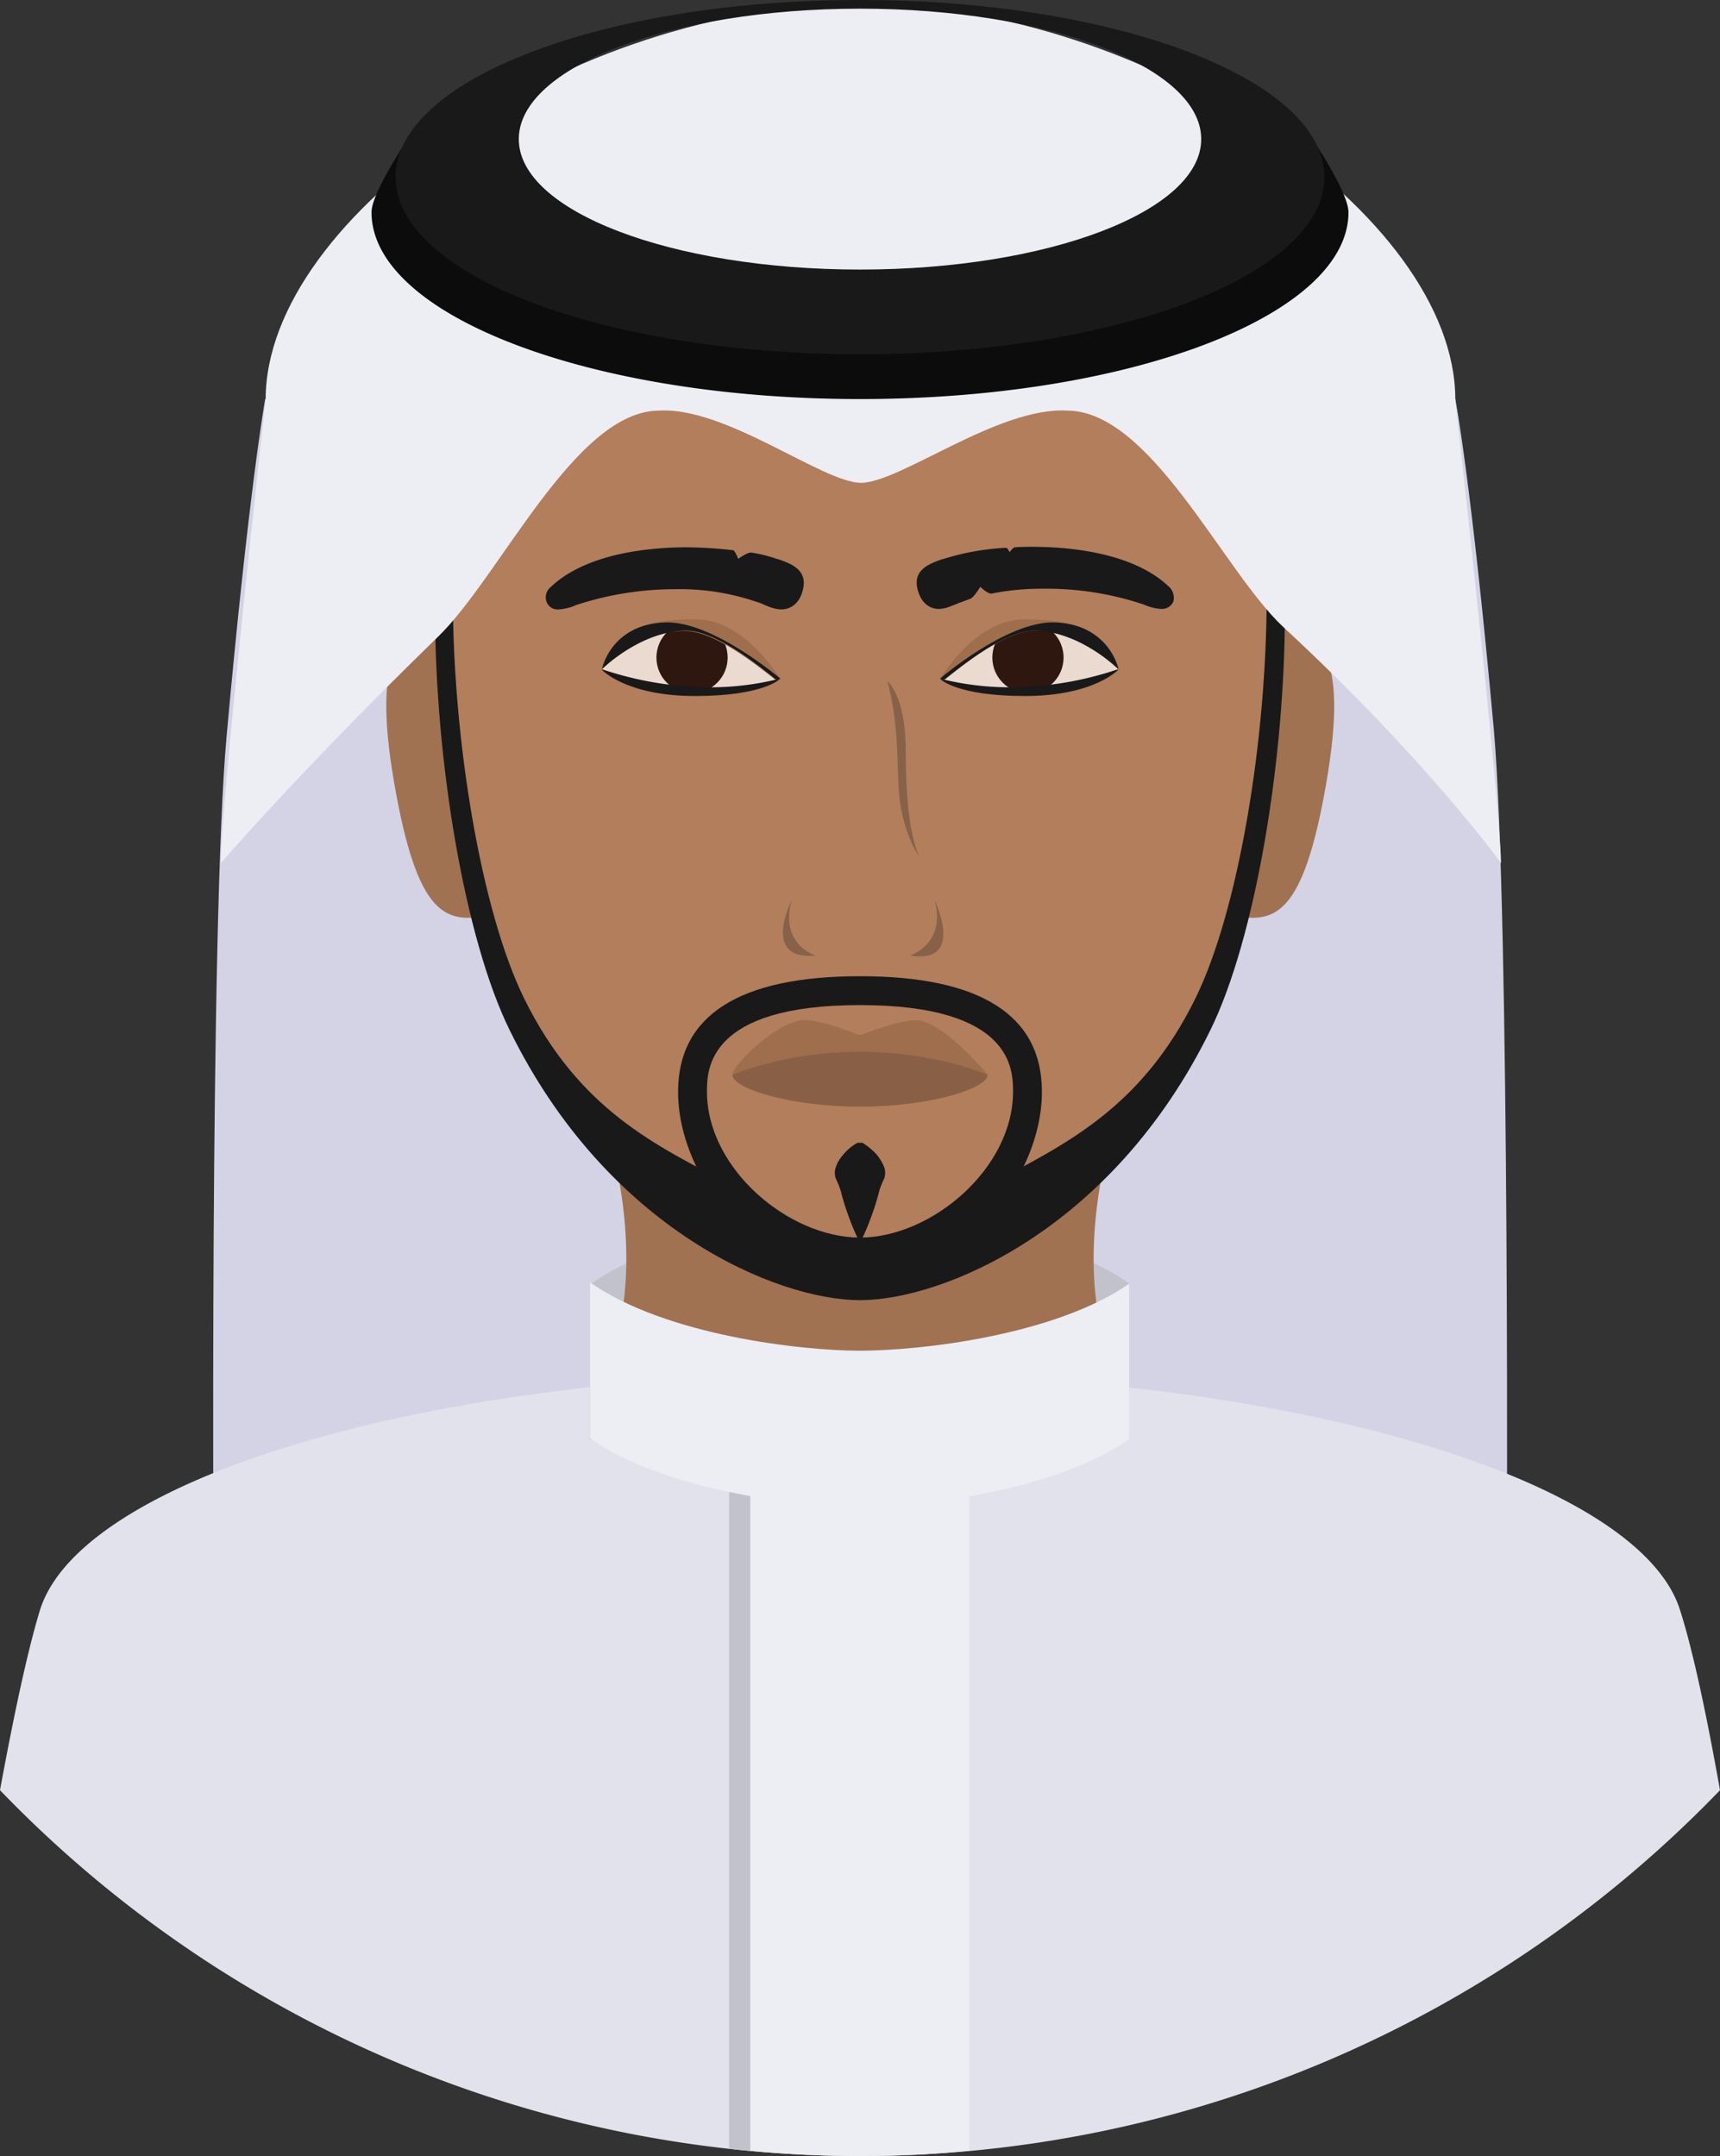 <svg id="Layer_1" data-name="Layer 1" xmlns="http://www.w3.org/2000/svg" viewBox="0 0 357.4 447.9"><rect x="0" y="0" width="357.4" height="447.9" fill="#333333" stroke="none"/><defs><style>.cls-1{fill:#d3d3e5;}.cls-2{fill:#e2e2ed;}.cls-3{fill:#c2c2cc;}.cls-4{fill:#a07252;}.cls-5{fill:#191919;}.cls-6{fill:#b27e5b;}.cls-7{fill:#9e6e4d;}.cls-8{fill:#896045;}.cls-9{fill:#876249;}.cls-10{fill:#332016;}.cls-11{fill:#eadad0;}.cls-12{fill:#2d170f;}.cls-13{fill:#ededf4;}.cls-14{fill:#0c0c0c;}</style></defs><title>arab1</title><path class="cls-1" d="M124.5,131.2s-3.4,18.9-8,69.9c-3.6,39.2-2.7,179.4-2.7,179.4l104.4,28,2.7-313Z" transform="translate(-69.4 -48.3)"/><path class="cls-1" d="M379.8,199.8c-4.7-51.7-8-68.6-8-68.6L275.4,95.5l2.7,313,104.4-28S383.2,238.3,379.8,199.8Z" transform="translate(-69.4 -48.3)"/><path class="cls-2" d="M418.5,382.8c-8.5-27.3-81.2-49.3-170.8-49.3s-161.5,22-170,49.3c-2.6,8.5-5.5,22.2-8.3,37.4a248.09,248.09,0,0,0,357.4,0C424.1,405,421.2,391.2,418.5,382.8Z" transform="translate(-69.4 -48.3)"/><path class="cls-3" d="M248.1,300.9c-12.6,0-40.6,3.3-56.1,14.2v32.3c15.5-10.9,43.4-14.2,56.1-14.2s40.4,3.2,55.9,14V314.9C288.6,304.1,260.7,300.9,248.1,300.9Z" transform="translate(-69.4 -48.3)"/><path class="cls-4" d="M304.9,269.8H191.3c17.7,46.3,1.4,68.3,1.4,68.3v7.7H303.4v-7.7C303.5,338,287.2,316.1,304.9,269.8Z" transform="translate(-69.4 -48.3)"/><path class="cls-4" d="M161.4,178c-8.4,1.4-14.9,5.1-10.1,32.9S162,240,170.4,238.6Z" transform="translate(-69.4 -48.3)"/><path class="cls-4" d="M334.9,178l-9,60.6c8.4,1.4,14.3.1,19.1-27.7S343.3,179.5,334.9,178Z" transform="translate(-69.4 -48.3)"/><path class="cls-5" d="M248.1,63.3c-48.7,0-88.3,19.5-88.3,111.9,0,31.3,6.2,68.2,15.5,87.1,20.4,41.6,55.7,56.1,72.8,56.1s52.4-14.5,72.8-56.1c9.3-18.9,15.5-55.8,15.5-87.1C336.4,82.8,296.8,63.3,248.1,63.3Z" transform="translate(-69.4 -48.3)"/><path class="cls-6" d="M248.1,63.3c-46.7,0-84.6,20.3-84.6,108.9,0,30,5.9,65.4,14.8,83.5,11.5,23.4,27.8,30.7,42.7,38.6,10.5,5.6,20.3,15.2,27,15.2s16.7-9.6,27.4-15.3c14.8-8,31-15.3,42.4-38.5,8.9-18.1,14.8-53.5,14.8-83.5C332.7,83.6,294.8,63.3,248.1,63.3Z" transform="translate(-69.4 -48.3)"/><path class="cls-5" d="M248.1,251.1c-25,0-37.8,8.1-37.8,24,0,19.6,19.4,40.2,37.8,40.2s37.8-20.7,37.8-40.2C285.9,259.2,273.1,251.1,248.1,251.1Zm0,54.3c-14.8,0-31.8-14.3-31.8-30.3,0-4.5,0-18,31.8-18s31.8,13.5,31.8,18C279.9,291.1,262.9,305.4,248.1,305.4Z" transform="translate(-69.4 -48.3)"/><path class="cls-5" d="M253.1,290.7a9.72,9.72,0,0,0-1.5-2.5,13.58,13.58,0,0,0-3-2.5h-1a9.7,9.7,0,0,0-3,2.5,7.25,7.25,0,0,0-1.5,2.5,3.58,3.58,0,0,0,0,2.5,18.61,18.61,0,0,1,1,2.5,45.8,45.8,0,0,0,1.5,4.9,50.45,50.45,0,0,0,2,4.9h1a50.45,50.45,0,0,0,2-4.9,45.8,45.8,0,0,0,1.5-4.9,16.26,16.26,0,0,1,1-2.5A3.58,3.58,0,0,0,253.1,290.7Z" transform="translate(-69.4 -48.3)"/><path class="cls-5" d="M312.2,170.1c-7.5-7.1-20.9-8.2-28.2-8.2-1.2,0-2.5,0-3.7.1-.4,0-1.1,1-1.1,1s-.5-.9-.7-.9a51.94,51.94,0,0,0-13,2.3l-.4.1c-2.8,1-6.3,2.3-4.9,6.7.7,2.3,2.3,3.6,4.3,3.6a7.85,7.85,0,0,0,1.4-.2c.7-.2,1.4-.5,2.2-.8a11.22,11.22,0,0,1,1.3-.5c.5-.2,1.1-.4,1.6-.6.7-.2,2.1-2.5,2.1-2.5s1.6,1.6,2.4,1.4a53.54,53.54,0,0,1,10.8-1,63.61,63.61,0,0,1,20.8,3.3,10.37,10.37,0,0,0,3.6.9,2.59,2.59,0,0,0,2.5-1.5A3.12,3.12,0,0,0,312.2,170.1Z" transform="translate(-69.4 -48.3)"/><path class="cls-5" d="M231.2,164.5l-.4-.1a29.17,29.17,0,0,0-5.3-1.3c-.8-.1-2.7,1.3-2.7,1.3s-.7-1.8-1.1-1.8a91.43,91.43,0,0,0-9.6-.6c-7.3,0-20.7,1.1-28.2,8.2a2.73,2.73,0,0,0-.9,3.2,2.45,2.45,0,0,0,2.5,1.5,10.37,10.37,0,0,0,3.6-.9,66,66,0,0,1,20.8-3.3,49.12,49.12,0,0,1,16.9,2.7,6.94,6.94,0,0,1,1.3.5,15.19,15.19,0,0,0,2.2.8,7.84,7.84,0,0,0,1.4.2c2.1,0,3.7-1.3,4.4-3.6C237.5,166.8,234,165.5,231.2,164.5Z" transform="translate(-69.4 -48.3)"/><path class="cls-7" d="M260.4,260.3c-3.5-.5-12.3,3.1-12.3,3.1s-8.9-3.7-12.4-3.1c-5.7.9-14.1,9.5-14.1,11.2,0,2.8,11.9,6.6,26.5,6.6s26.5-3.8,26.5-6.6C274.6,271.6,266.1,261.2,260.4,260.3Z" transform="translate(-69.4 -48.3)"/><path class="cls-8" d="M248.1,266.8c-15.7,0-26.5,4.8-26.5,4.8,0,2.8,11.9,6.6,26.5,6.6s26.5-3.8,26.5-6.6C274.6,271.6,263.8,266.8,248.1,266.8Z" transform="translate(-69.4 -48.3)"/><path class="cls-9" d="M257.6,204.2c0-11.4-3.8-14.4-3.8-14.4,2.2,8.3,2,15.2,2.3,21.7.4,9.3,4.2,14.6,4.2,14.6C258.7,222.2,257.6,215.6,257.6,204.2Z" transform="translate(-69.4 -48.3)"/><path class="cls-9" d="M233.9,235.3s-6.5,12.7,5.1,11.5C238.9,246.9,231.3,244.5,233.9,235.3Z" transform="translate(-69.4 -48.3)"/><path class="cls-9" d="M263.6,235.3c2.5,9.1-5.1,11.5-5.1,11.5C270.1,248.7,263.6,235.3,263.6,235.3Z" transform="translate(-69.4 -48.3)"/><path class="cls-10" d="M281.9,178.4c-9.9-.2-17.1,11-17.1,11s3.4,3.5,17.6,3.5c14.4,0,19.4-5.5,19.4-5.5S293.3,178.6,281.9,178.4Z" transform="translate(-69.4 -48.3)"/><path class="cls-11" d="M281.9,178.4c-9.9-.2-17.1,11-17.1,11a59.84,59.84,0,0,0,17.6,1.7,71.22,71.22,0,0,0,19.4-3.7S293.3,178.6,281.9,178.4Z" transform="translate(-69.4 -48.3)"/><circle class="cls-12" cx="213.6" cy="136.6" r="7.4"/><path class="cls-7" d="M290,177.5a53.66,53.66,0,0,0-8.3-.5c-9.9.3-16.9,12.3-16.9,12.3l.9.2c3.8-3,12.7-10.3,19-10.2a22.84,22.84,0,0,1,17.2,8S300.7,179.5,290,177.5Z" transform="translate(-69.4 -48.3)"/><path class="cls-5" d="M288.4,177.6c-9.9-.2-23.7,11.7-23.7,11.7l.9.2c3.8-3,12.7-10.3,19-10.2,9.4.3,17.2,8,17.2,8S299.9,177.9,288.4,177.6Z" transform="translate(-69.4 -48.3)"/><path class="cls-5" d="M282.4,191a59.21,59.21,0,0,1-17.6-1.7s3.4,3.5,17.6,3.5c14.4,0,19.4-5.5,19.4-5.5A71.22,71.22,0,0,1,282.4,191Z" transform="translate(-69.4 -48.3)"/><path class="cls-10" d="M214.3,178.4c-11.5.3-19.9,9-19.9,9s5,5.5,19.4,5.5c14.2,0,17.6-3.5,17.6-3.5S224.3,178.1,214.3,178.4Z" transform="translate(-69.4 -48.3)"/><path class="cls-11" d="M214.3,178.4c-11.5.3-19.9,9-19.9,9a71.22,71.22,0,0,0,19.4,3.7,59.21,59.21,0,0,0,17.6-1.7S224.3,178.1,214.3,178.4Z" transform="translate(-69.4 -48.3)"/><circle class="cls-12" cx="143.8" cy="136.6" r="7.4"/><path class="cls-7" d="M214.5,177a43.57,43.57,0,0,0-8.3.5c-10.7,2-11.8,9.9-11.8,9.9a22.84,22.84,0,0,1,17.2-8c6.2-.1,15.2,7.2,19,10.2l.9-.2C231.5,189.3,224.4,177.3,214.5,177Z" transform="translate(-69.4 -48.3)"/><path class="cls-5" d="M207.8,177.6c-11.5.3-13.3,9.7-13.3,9.7s7.7-7.7,17.2-8c6.2-.2,15.2,7.2,19,10.2l.9-.2C231.5,189.3,217.7,177.4,207.8,177.6Z" transform="translate(-69.4 -48.3)"/><path class="cls-5" d="M213.8,191a71.22,71.22,0,0,1-19.4-3.7s5,5.5,19.4,5.5c14.2,0,17.6-3.5,17.6-3.5A59.21,59.21,0,0,1,213.8,191Z" transform="translate(-69.4 -48.3)"/><path class="cls-13" d="M371.8,131.3c0-38.4-64-82.1-123.6-82.2h0c-59.6,0-123.6,43.8-123.6,82.2,0,0-9.3,83.3-9.3,96.3,0,0,16.5-19.2,45.1-47,13-12.6,28.5-47,46-47,13.9-.8,34,15,41.9,15,8.1,0,28.5-15.8,42.8-15,17.5,0,32.5,33.4,45,45,29.8,27.6,45.2,49,45.2,49C381.1,214.6,371.8,131.3,371.8,131.3Z" transform="translate(-69.4 -48.3)"/><path class="cls-14" d="M341.1,75.6l-19,5.3a12.57,12.57,0,0,1,.5,3.3c0,15.7-33.4,28.5-74.5,28.5S173.6,100,173.6,84.2a12.57,12.57,0,0,1,.5-3.3l-19-5.3c-2.5,3.9-8.5,13.1-8.5,16.8,0,21.4,45.4,38.8,101.5,38.8s101.5-17.4,101.5-38.8C349.6,88.7,343.7,79.5,341.1,75.6Z" transform="translate(-69.4 -48.3)"/><path class="cls-5" d="M248.1,48.3c-53.3,0-96.5,16.5-96.5,36.8s43.2,36.8,96.5,36.8,96.5-16.5,96.5-36.8S301.4,48.3,248.1,48.3Zm0,56c-39.1,0-70.9-12.1-70.9-27.1s31.7-27.1,70.9-27.1S319,62.2,319,77.2,287.2,104.3,248.1,104.3Z" transform="translate(-69.4 -48.3)"/><path class="cls-3" d="M220.9,347.6V494.7a245.69,245.69,0,0,0,27.3,1.5c6.1,0,12.2-.2,18.2-.7V347.6Z" transform="translate(-69.4 -48.3)"/><path class="cls-13" d="M225.3,347.6V495.1c7.5.7,15.1,1.1,22.8,1.1s15.3-.4,22.7-1.1V347.6Z" transform="translate(-69.4 -48.3)"/><path class="cls-13" d="M248.1,328.9c-12.6,0-40.6-3.3-56.1-14.2v32.4c15.5,10.9,43.4,14.2,56.1,14.2s40.4-3.2,55.9-14V315C288.6,325.7,260.7,328.9,248.1,328.9Z" transform="translate(-69.4 -48.3)"/></svg>